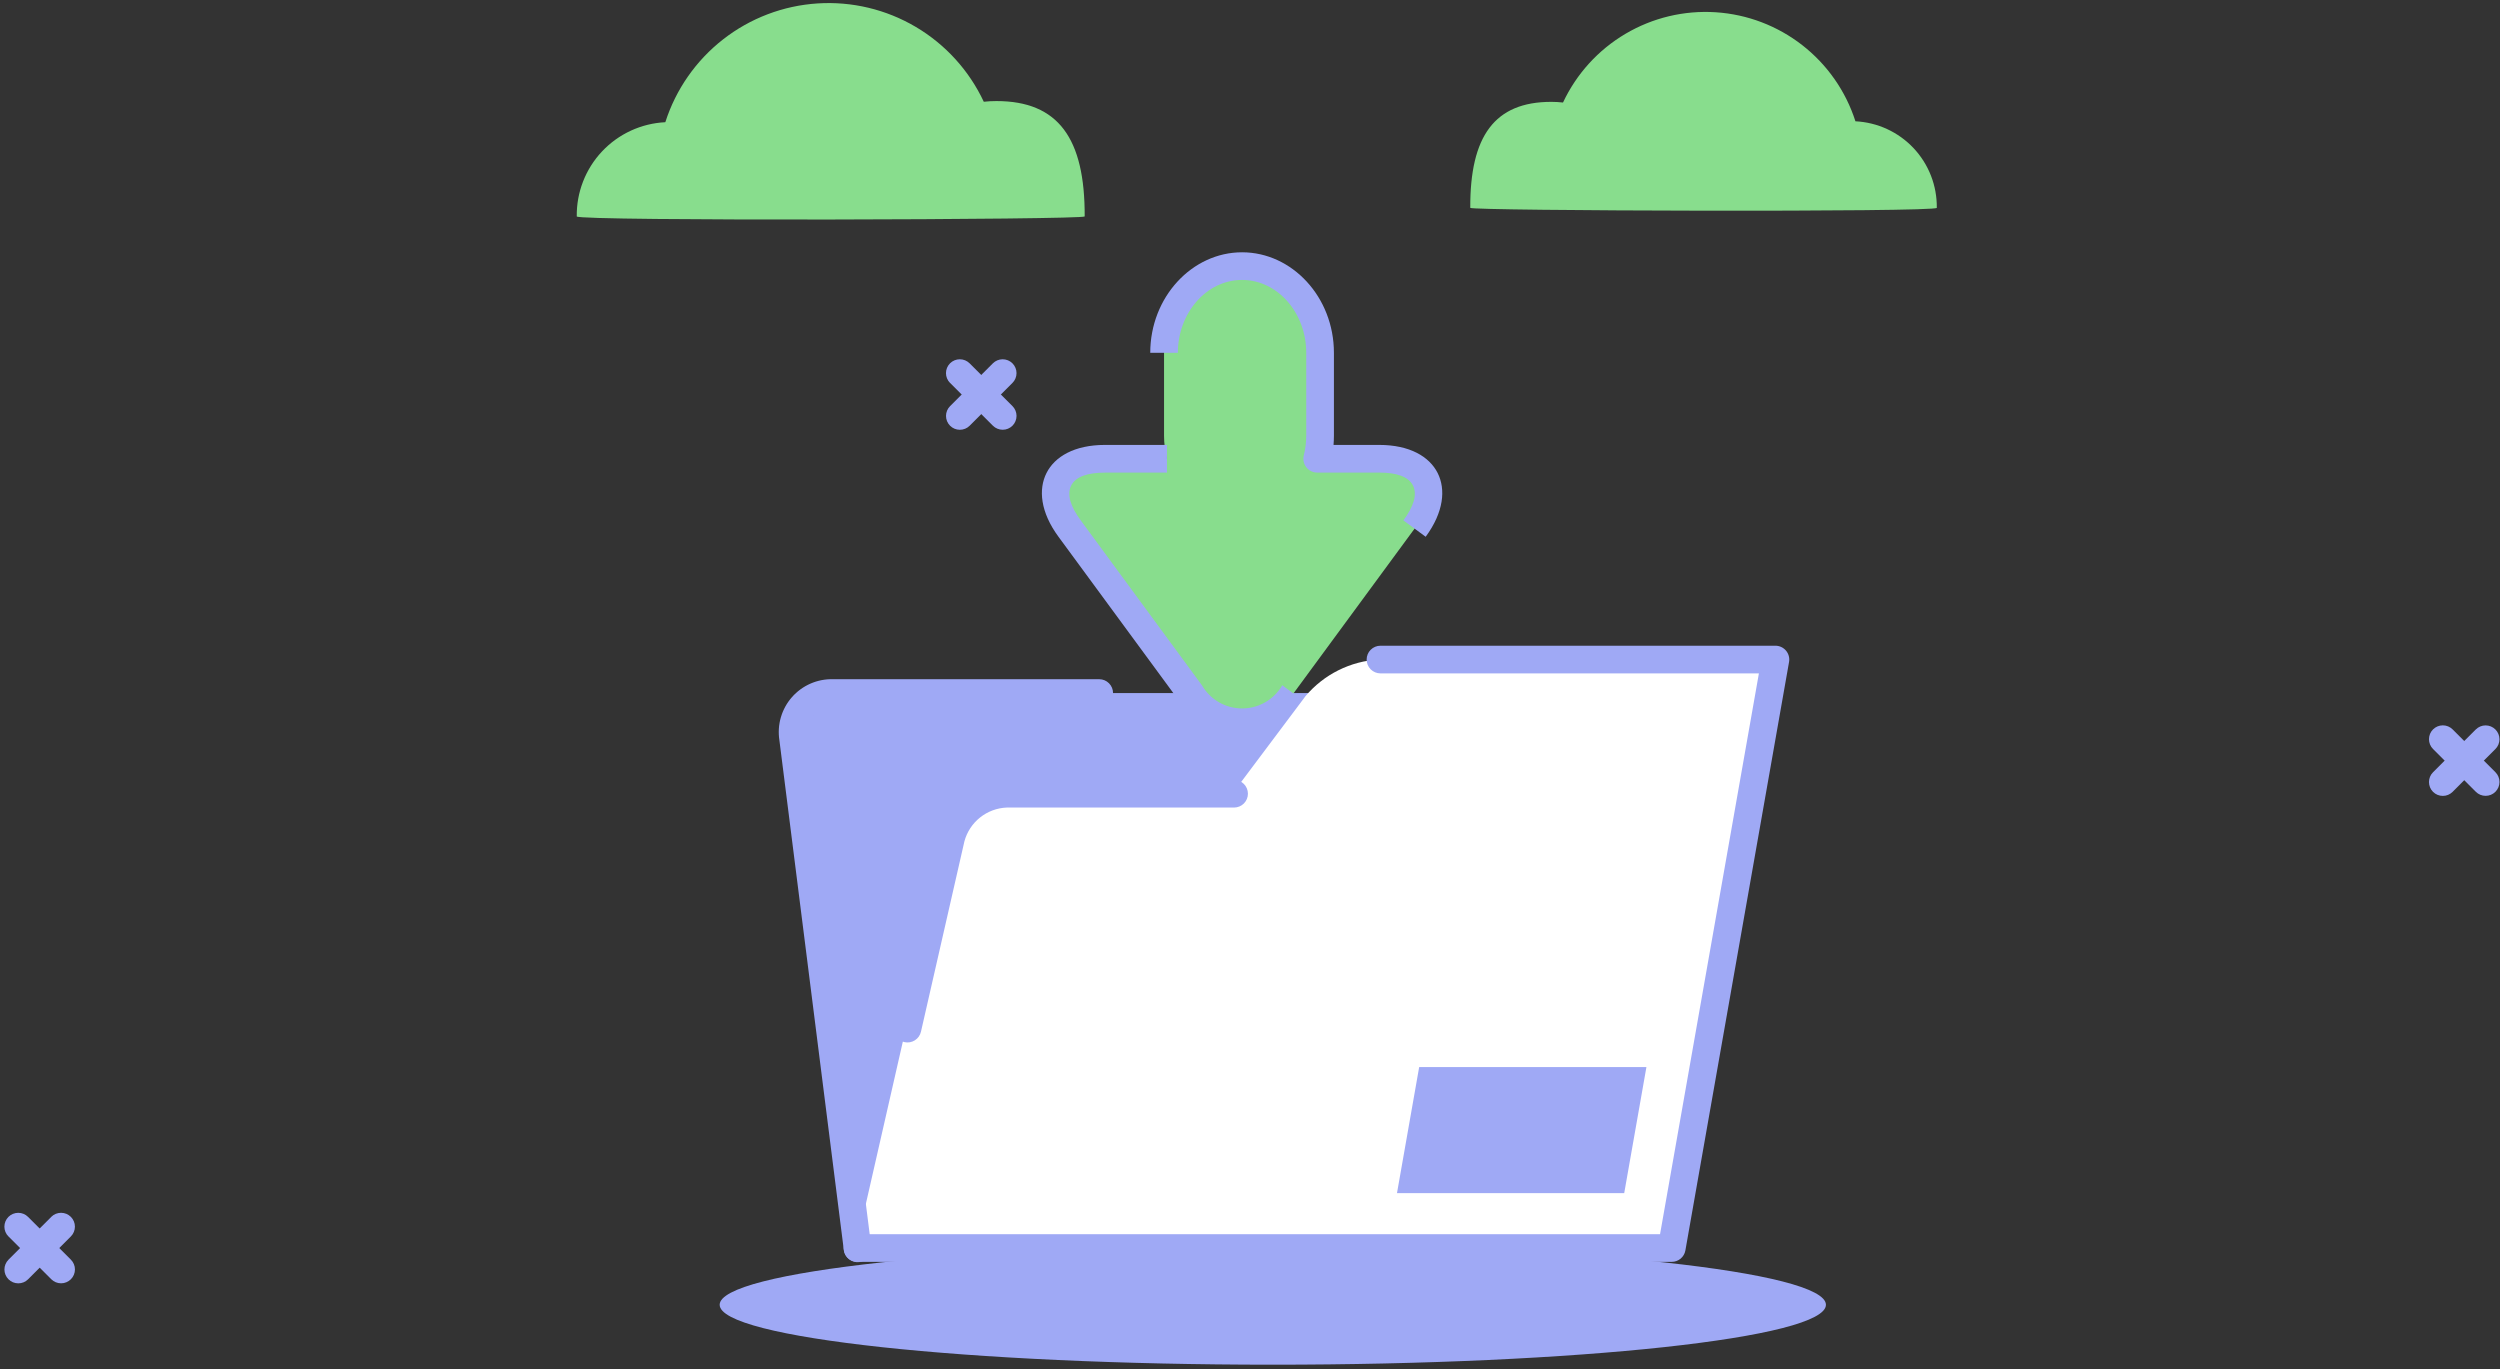 <svg xmlns="http://www.w3.org/2000/svg" width="241" height="132" viewBox="0 0 241 132" fill="none">
  <rect x="0" y="0" width="241" height="132" fill="#333333" stroke="none"/>
  <path d="M122.698 131.557C152.147 131.557 176.02 128.971 176.02 125.78C176.02 122.589 152.147 120.003 122.698 120.003C93.249 120.003 69.376 122.589 69.376 125.78C69.376 128.971 93.249 131.557 122.698 131.557Z" fill="#9FA9F5"/>
  <path fill-rule="evenodd" clip-rule="evenodd" d="M94.837 9.809C93.428 6.802 91.146 4.289 88.288 2.598C85.43 0.907 82.129 0.117 78.815 0.33C75.501 0.543 72.328 1.749 69.71 3.792C67.092 5.834 65.15 8.618 64.137 11.781C61.815 11.895 59.627 12.905 58.034 14.599C56.442 16.294 55.569 18.54 55.599 20.865C55.599 21.333 104.564 21.188 104.564 20.865C104.593 13.331 102.015 9.743 96.059 9.743C95.651 9.742 95.243 9.764 94.837 9.809Z" fill="#88DD8D"/>
  <path fill-rule="evenodd" clip-rule="evenodd" d="M150.674 9.884C151.968 7.123 154.064 4.816 156.688 3.264C159.312 1.711 162.343 0.985 165.386 1.181C168.429 1.376 171.342 2.483 173.746 4.358C176.15 6.234 177.934 8.789 178.864 11.693C180.998 11.798 183.007 12.726 184.47 14.282C185.933 15.839 186.735 17.902 186.707 20.038C186.707 20.469 141.734 20.333 141.734 20.038C141.704 13.122 144.078 9.819 149.541 9.819C149.92 9.819 150.297 9.84 150.673 9.883L150.674 9.884Z" fill="#88DD8D"/>
  <path fill-rule="evenodd" clip-rule="evenodd" d="M91.586 36.911L95.714 41.037C95.965 41.288 96.304 41.428 96.659 41.428C97.013 41.428 97.352 41.288 97.603 41.038C97.853 40.787 97.994 40.447 97.994 40.093C97.994 39.739 97.854 39.4 97.603 39.149L93.471 35.025C93.347 34.901 93.2 34.803 93.038 34.735C92.876 34.668 92.703 34.634 92.527 34.634C92.352 34.634 92.178 34.668 92.016 34.735C91.854 34.802 91.707 34.901 91.583 35.025C91.459 35.148 91.36 35.296 91.293 35.458C91.226 35.62 91.192 35.793 91.192 35.969C91.191 36.144 91.226 36.318 91.293 36.48C91.36 36.642 91.458 36.789 91.582 36.913L91.586 36.911Z" fill="#9FA9F5"/>
  <path fill-rule="evenodd" clip-rule="evenodd" d="M95.714 35.024L91.586 39.152C91.336 39.403 91.195 39.742 91.195 40.096C91.195 40.45 91.336 40.79 91.587 41.041C91.837 41.291 92.177 41.431 92.531 41.431C92.885 41.431 93.225 41.291 93.475 41.04L97.601 36.914C97.852 36.663 97.993 36.324 97.993 35.969C97.993 35.615 97.852 35.276 97.601 35.025C97.351 34.775 97.011 34.634 96.657 34.634C96.303 34.634 95.963 34.775 95.712 35.025L95.714 35.024Z" fill="#9FA9F5"/>
  <path fill-rule="evenodd" clip-rule="evenodd" d="M234.543 72.202L238.669 76.328C238.793 76.452 238.94 76.55 239.102 76.618C239.264 76.685 239.438 76.719 239.613 76.719C239.789 76.719 239.962 76.685 240.125 76.618C240.287 76.551 240.434 76.453 240.558 76.329C240.682 76.204 240.78 76.057 240.847 75.895C240.915 75.733 240.949 75.56 240.949 75.384C240.949 75.209 240.915 75.035 240.848 74.873C240.781 74.711 240.682 74.564 240.558 74.44L236.433 70.314C236.183 70.064 235.843 69.923 235.489 69.923C235.135 69.923 234.795 70.064 234.544 70.314C234.294 70.564 234.153 70.904 234.153 71.258C234.153 71.613 234.294 71.953 234.544 72.203L234.543 72.202Z" fill="#9FA9F5"/>
  <path fill-rule="evenodd" clip-rule="evenodd" d="M238.67 70.316L234.543 74.446C234.419 74.57 234.321 74.717 234.254 74.879C234.187 75.041 234.152 75.215 234.152 75.39C234.153 75.566 234.187 75.739 234.254 75.901C234.321 76.063 234.42 76.21 234.544 76.335C234.668 76.458 234.815 76.557 234.977 76.624C235.139 76.691 235.313 76.725 235.488 76.725C235.664 76.725 235.837 76.691 235.999 76.624C236.161 76.556 236.308 76.458 236.432 76.334L240.556 72.208C240.807 71.958 240.948 71.618 240.948 71.264C240.948 70.91 240.807 70.57 240.557 70.32C240.306 70.069 239.967 69.928 239.613 69.928C239.259 69.928 238.919 70.069 238.668 70.319L238.67 70.316Z" fill="#9FA9F5"/>
  <path fill-rule="evenodd" clip-rule="evenodd" d="M0.818 119.192L4.944 123.32C5.195 123.57 5.535 123.711 5.889 123.711C6.064 123.711 6.238 123.677 6.4 123.609C6.562 123.542 6.709 123.444 6.833 123.32C6.957 123.196 7.056 123.049 7.123 122.887C7.19 122.725 7.225 122.551 7.225 122.375C7.225 122.2 7.19 122.026 7.123 121.864C7.056 121.702 6.957 121.555 6.833 121.431L2.703 117.307C2.453 117.056 2.113 116.916 1.759 116.916C1.405 116.916 1.065 117.056 0.814 117.307C0.564 117.557 0.423 117.897 0.423 118.251C0.423 118.606 0.564 118.945 0.814 119.196L0.818 119.192Z" fill="#9FA9F5"/>
  <path fill-rule="evenodd" clip-rule="evenodd" d="M4.944 117.308L0.818 121.434C0.694 121.558 0.596 121.705 0.529 121.867C0.461 122.029 0.427 122.203 0.427 122.379C0.427 122.554 0.461 122.728 0.528 122.89C0.595 123.052 0.694 123.199 0.818 123.323C0.942 123.448 1.089 123.546 1.251 123.613C1.413 123.68 1.587 123.715 1.762 123.715C1.938 123.715 2.112 123.681 2.274 123.614C2.436 123.546 2.583 123.448 2.707 123.324L6.83 119.194C7.081 118.943 7.222 118.604 7.222 118.25C7.222 117.895 7.081 117.555 6.83 117.305C6.706 117.181 6.559 117.083 6.397 117.015C6.235 116.948 6.061 116.914 5.886 116.914C5.532 116.914 5.192 117.054 4.941 117.305L4.944 117.308Z" fill="#9FA9F5"/>
  <path d="M82.497 120.313L76.284 71.187C76.2 70.637 76.238 70.076 76.394 69.542C76.551 69.009 76.822 68.516 77.19 68.099C77.558 67.682 78.013 67.35 78.522 67.128C79.032 66.906 79.585 66.798 80.14 66.813H132.465L82.497 120.313Z" fill="#9FA9F5"/>
  <path d="M132.957 44.223H126.984C127.164 43.501 127.255 42.761 127.256 42.017V34.003C127.256 29.403 123.872 25.648 119.734 25.648C115.596 25.648 112.214 29.406 112.214 34.003V42.012C112.216 42.756 112.31 43.497 112.492 44.218H106.521C101.926 44.218 100.393 47.24 103.121 50.951L114.792 66.843C117.515 70.543 121.968 70.543 124.692 66.843L136.372 50.951C139.091 47.251 137.56 44.218 132.963 44.218L132.957 44.223Z" fill="#88DD8D"/>
  <path fill-rule="evenodd" clip-rule="evenodd" d="M128.553 42.89H132.953C135.907 42.89 137.797 44.023 138.59 45.598C139.383 47.173 139.183 49.366 137.436 51.745L135.287 50.166C136.262 48.844 136.652 47.677 136.211 46.803C135.77 45.929 134.6 45.557 132.953 45.557H126.984C126.781 45.558 126.581 45.513 126.398 45.424C126.216 45.336 126.055 45.207 125.93 45.048C125.805 44.888 125.717 44.702 125.675 44.504C125.632 44.305 125.635 44.1 125.684 43.903C125.841 43.285 125.921 42.651 125.922 42.014V34.009C125.922 30.183 123.178 26.986 119.733 26.986C116.288 26.986 113.546 30.186 113.546 34.009H110.884C110.884 28.644 114.91 24.321 119.737 24.321C124.564 24.321 128.59 28.644 128.59 34.009V42.018C128.591 42.312 128.574 42.603 128.553 42.89Z" fill="#9FA9F5"/>
  <path fill-rule="evenodd" clip-rule="evenodd" d="M112.495 42.89H106.52C103.568 42.89 101.678 44.023 100.883 45.598C100.088 47.173 100.29 49.366 102.039 51.745L113.716 67.639C114.358 68.656 115.247 69.494 116.3 70.075C117.353 70.656 118.536 70.96 119.739 70.96C120.941 70.96 122.125 70.656 123.178 70.075C124.231 69.494 125.12 68.656 125.761 67.639L123.612 66.06C123.219 66.739 122.655 67.303 121.975 67.696C121.295 68.088 120.524 68.294 119.739 68.294C118.954 68.294 118.183 68.088 117.503 67.696C116.823 67.303 116.258 66.739 115.865 66.06L104.187 50.17C103.211 48.848 102.82 47.681 103.262 46.807C103.704 45.933 104.873 45.561 106.52 45.561H112.495V42.89Z" fill="#9FA9F5"/>
  <path d="M82.498 120.313H160.979L170.973 63.58H132.906C131.552 63.657 130.228 64.01 129.015 64.617C127.802 65.224 126.726 66.071 125.851 67.108L118.797 76.515H96.89C95.65 76.562 94.458 77.004 93.488 77.778C92.518 78.552 91.821 79.616 91.5 80.815L82.498 120.313Z" fill="white"/>
  <path d="M134.669 115.021L136.809 102.863H158.716L156.574 115.021H134.669Z" fill="#9FA9F5"/>
  <path fill-rule="evenodd" clip-rule="evenodd" d="M83.985 120.14L77.776 71.016C77.72 70.655 77.744 70.286 77.847 69.935C77.95 69.584 78.128 69.26 78.37 68.986C78.611 68.711 78.91 68.494 79.246 68.348C79.581 68.202 79.944 68.132 80.309 68.142H105.964C106.318 68.142 106.657 68.001 106.907 67.751C107.157 67.501 107.298 67.162 107.298 66.808C107.298 66.455 107.157 66.116 106.907 65.866C106.657 65.615 106.318 65.475 105.964 65.475H80.31C79.564 65.455 78.822 65.599 78.137 65.897C77.452 66.195 76.841 66.641 76.347 67.201C75.853 67.761 75.488 68.424 75.278 69.141C75.068 69.857 75.019 70.612 75.132 71.35L81.34 120.474C81.358 120.651 81.411 120.823 81.496 120.98C81.581 121.136 81.696 121.274 81.836 121.385C81.975 121.496 82.135 121.578 82.306 121.626C82.478 121.674 82.657 121.688 82.834 121.665C83.011 121.643 83.181 121.586 83.335 121.496C83.489 121.407 83.624 121.288 83.731 121.146C83.838 121.003 83.916 120.841 83.96 120.668C84.003 120.496 84.011 120.316 83.984 120.14H83.985Z" fill="#9FA9F5"/>
  <path fill-rule="evenodd" clip-rule="evenodd" d="M118.965 75.181H97.058C95.519 75.238 94.039 75.787 92.835 76.747C91.632 77.707 90.767 79.028 90.369 80.516L86.181 98.863C86.103 99.208 86.164 99.57 86.352 99.869C86.541 100.169 86.84 100.381 87.185 100.46C87.53 100.538 87.891 100.477 88.191 100.288C88.49 100.1 88.703 99.801 88.781 99.456L92.968 81.109C93.213 80.2 93.741 79.393 94.478 78.806C95.214 78.219 96.119 77.883 97.059 77.848H118.966C119.32 77.848 119.659 77.707 119.909 77.457C120.159 77.207 120.3 76.868 120.3 76.514C120.3 76.161 120.159 75.822 119.909 75.572C119.659 75.322 119.319 75.181 118.965 75.181Z" fill="#9FA9F5"/>
  <path fill-rule="evenodd" clip-rule="evenodd" d="M169.558 64.914H133.076C132.723 64.914 132.383 64.773 132.133 64.523C131.883 64.273 131.743 63.934 131.743 63.581C131.743 63.227 131.883 62.888 132.133 62.638C132.383 62.388 132.723 62.247 133.076 62.247H171.143C171.339 62.246 171.532 62.288 171.71 62.37C171.887 62.452 172.044 62.571 172.171 62.721C172.297 62.87 172.388 63.045 172.439 63.234C172.49 63.423 172.499 63.62 172.465 63.813L162.471 120.544C162.416 120.854 162.253 121.134 162.011 121.335C161.769 121.536 161.464 121.646 161.149 121.644H82.662C82.309 121.644 81.969 121.503 81.719 121.253C81.469 121.003 81.329 120.664 81.329 120.31C81.329 119.957 81.469 119.618 81.719 119.368C81.969 119.117 82.309 118.977 82.662 118.977H160.029L169.558 64.914Z" fill="#9FA9F5"/>
</svg>